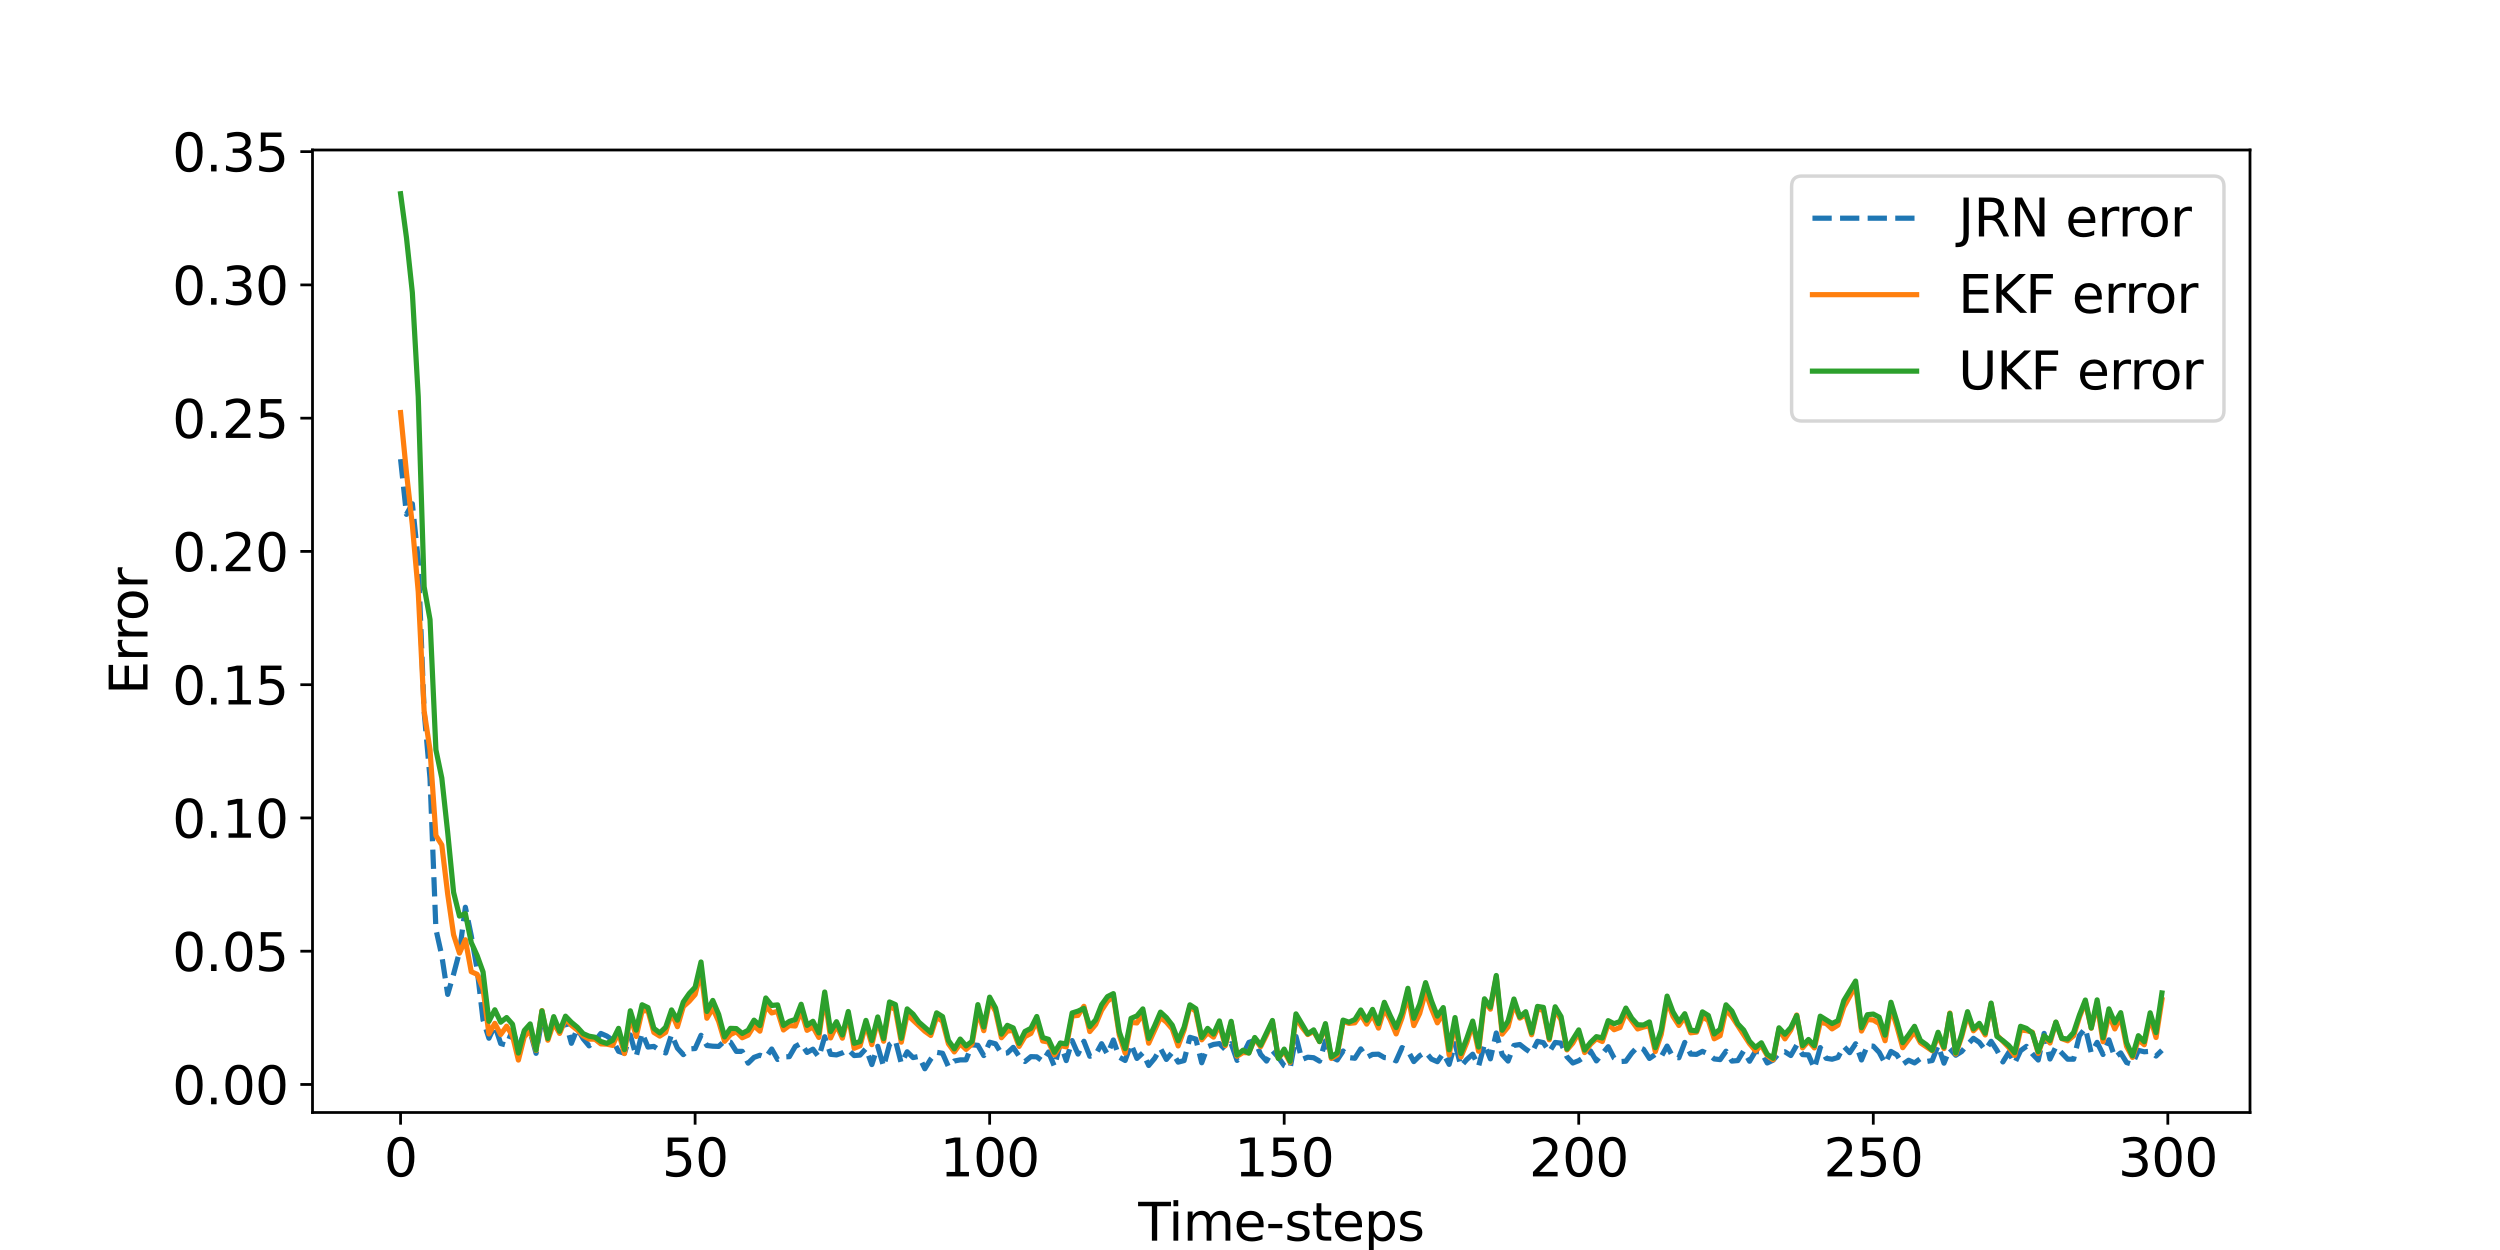 <?xml version="1.0" encoding="utf-8" standalone="no"?>
<!DOCTYPE svg PUBLIC "-//W3C//DTD SVG 1.1//EN"
  "http://www.w3.org/Graphics/SVG/1.1/DTD/svg11.dtd">
<svg xmlns:xlink="http://www.w3.org/1999/xlink" width="720pt" height="360pt" viewBox="0 0 720 360" xmlns="http://www.w3.org/2000/svg" version="1.1">
 <defs>
  <style type="text/css">*{stroke-linejoin: round; stroke-linecap: butt}</style>
 </defs>
 <g id="figure_1">
  <g id="patch_1">
   <path d="M 0 360 
L 720 360 
L 720 0 
L 0 0 
z
" style="fill: #ffffff"/>
  </g>
  <g id="axes_1">
   <g id="patch_2">
    <path d="M 90 320.4 
L 648 320.4 
L 648 43.2 
L 90 43.2 
z
" style="fill: #ffffff"/>
   </g>
   <g id="matplotlib.axis_1">
    <g id="xtick_1">
     <g id="line2d_1">
      <defs>
       <path id="m8548d21e9e" d="M 0 0 
L 0 3.5 
" style="stroke: #000000; stroke-width: 0.8"/>
      </defs>
      <g>
       <use xlink:href="#m8548d21e9e" x="115.364" y="320.4" style="stroke: #000000; stroke-width: 0.8"/>
      </g>
     </g>
     <g id="text_1">
      <!-- 0 -->
      <g transform="translate(110.592 338.798) scale(0.15 -0.15)">
       <defs>
        <path id="DejaVuSans-30" d="M 2034 4250 
Q 1547 4250 1301 3770 
Q 1056 3291 1056 2328 
Q 1056 1369 1301 889 
Q 1547 409 2034 409 
Q 2525 409 2770 889 
Q 3016 1369 3016 2328 
Q 3016 3291 2770 3770 
Q 2525 4250 2034 4250 
z
M 2034 4750 
Q 2819 4750 3233 4129 
Q 3647 3509 3647 2328 
Q 3647 1150 3233 529 
Q 2819 -91 2034 -91 
Q 1250 -91 836 529 
Q 422 1150 422 2328 
Q 422 3509 836 4129 
Q 1250 4750 2034 4750 
z
" transform="scale(0.016)"/>
       </defs>
       <use xlink:href="#DejaVuSans-30"/>
      </g>
     </g>
    </g>
    <g id="xtick_2">
     <g id="line2d_2">
      <g>
       <use xlink:href="#m8548d21e9e" x="200.192" y="320.4" style="stroke: #000000; stroke-width: 0.8"/>
      </g>
     </g>
     <g id="text_2">
      <!-- 50 -->
      <g transform="translate(190.648 338.798) scale(0.15 -0.15)">
       <defs>
        <path id="DejaVuSans-35" d="M 691 4666 
L 3169 4666 
L 3169 4134 
L 1269 4134 
L 1269 2991 
Q 1406 3038 1543 3061 
Q 1681 3084 1819 3084 
Q 2600 3084 3056 2656 
Q 3513 2228 3513 1497 
Q 3513 744 3044 326 
Q 2575 -91 1722 -91 
Q 1428 -91 1123 -41 
Q 819 9 494 109 
L 494 744 
Q 775 591 1075 516 
Q 1375 441 1709 441 
Q 2250 441 2565 725 
Q 2881 1009 2881 1497 
Q 2881 1984 2565 2268 
Q 2250 2553 1709 2553 
Q 1456 2553 1204 2497 
Q 953 2441 691 2322 
L 691 4666 
z
" transform="scale(0.016)"/>
       </defs>
       <use xlink:href="#DejaVuSans-35"/>
       <use xlink:href="#DejaVuSans-30" x="63.623"/>
      </g>
     </g>
    </g>
    <g id="xtick_3">
     <g id="line2d_3">
      <g>
       <use xlink:href="#m8548d21e9e" x="285.02" y="320.4" style="stroke: #000000; stroke-width: 0.8"/>
      </g>
     </g>
     <g id="text_3">
      <!-- 100 -->
      <g transform="translate(270.704 338.798) scale(0.15 -0.15)">
       <defs>
        <path id="DejaVuSans-31" d="M 794 531 
L 1825 531 
L 1825 4091 
L 703 3866 
L 703 4441 
L 1819 4666 
L 2450 4666 
L 2450 531 
L 3481 531 
L 3481 0 
L 794 0 
L 794 531 
z
" transform="scale(0.016)"/>
       </defs>
       <use xlink:href="#DejaVuSans-31"/>
       <use xlink:href="#DejaVuSans-30" x="63.623"/>
       <use xlink:href="#DejaVuSans-30" x="127.246"/>
      </g>
     </g>
    </g>
    <g id="xtick_4">
     <g id="line2d_4">
      <g>
       <use xlink:href="#m8548d21e9e" x="369.848" y="320.4" style="stroke: #000000; stroke-width: 0.8"/>
      </g>
     </g>
     <g id="text_4">
      <!-- 150 -->
      <g transform="translate(355.533 338.798) scale(0.15 -0.15)">
       <use xlink:href="#DejaVuSans-31"/>
       <use xlink:href="#DejaVuSans-35" x="63.623"/>
       <use xlink:href="#DejaVuSans-30" x="127.246"/>
      </g>
     </g>
    </g>
    <g id="xtick_5">
     <g id="line2d_5">
      <g>
       <use xlink:href="#m8548d21e9e" x="454.676" y="320.4" style="stroke: #000000; stroke-width: 0.8"/>
      </g>
     </g>
     <g id="text_5">
      <!-- 200 -->
      <g transform="translate(440.361 338.798) scale(0.15 -0.15)">
       <defs>
        <path id="DejaVuSans-32" d="M 1228 531 
L 3431 531 
L 3431 0 
L 469 0 
L 469 531 
Q 828 903 1448 1529 
Q 2069 2156 2228 2338 
Q 2531 2678 2651 2914 
Q 2772 3150 2772 3378 
Q 2772 3750 2511 3984 
Q 2250 4219 1831 4219 
Q 1534 4219 1204 4116 
Q 875 4013 500 3803 
L 500 4441 
Q 881 4594 1212 4672 
Q 1544 4750 1819 4750 
Q 2544 4750 2975 4387 
Q 3406 4025 3406 3419 
Q 3406 3131 3298 2873 
Q 3191 2616 2906 2266 
Q 2828 2175 2409 1742 
Q 1991 1309 1228 531 
z
" transform="scale(0.016)"/>
       </defs>
       <use xlink:href="#DejaVuSans-32"/>
       <use xlink:href="#DejaVuSans-30" x="63.623"/>
       <use xlink:href="#DejaVuSans-30" x="127.246"/>
      </g>
     </g>
    </g>
    <g id="xtick_6">
     <g id="line2d_6">
      <g>
       <use xlink:href="#m8548d21e9e" x="539.505" y="320.4" style="stroke: #000000; stroke-width: 0.8"/>
      </g>
     </g>
     <g id="text_6">
      <!-- 250 -->
      <g transform="translate(525.189 338.798) scale(0.15 -0.15)">
       <use xlink:href="#DejaVuSans-32"/>
       <use xlink:href="#DejaVuSans-35" x="63.623"/>
       <use xlink:href="#DejaVuSans-30" x="127.246"/>
      </g>
     </g>
    </g>
    <g id="xtick_7">
     <g id="line2d_7">
      <g>
       <use xlink:href="#m8548d21e9e" x="624.333" y="320.4" style="stroke: #000000; stroke-width: 0.8"/>
      </g>
     </g>
     <g id="text_7">
      <!-- 300 -->
      <g transform="translate(610.017 338.798) scale(0.15 -0.15)">
       <defs>
        <path id="DejaVuSans-33" d="M 2597 2516 
Q 3050 2419 3304 2112 
Q 3559 1806 3559 1356 
Q 3559 666 3084 287 
Q 2609 -91 1734 -91 
Q 1441 -91 1130 -33 
Q 819 25 488 141 
L 488 750 
Q 750 597 1062 519 
Q 1375 441 1716 441 
Q 2309 441 2620 675 
Q 2931 909 2931 1356 
Q 2931 1769 2642 2001 
Q 2353 2234 1838 2234 
L 1294 2234 
L 1294 2753 
L 1863 2753 
Q 2328 2753 2575 2939 
Q 2822 3125 2822 3475 
Q 2822 3834 2567 4026 
Q 2313 4219 1838 4219 
Q 1578 4219 1281 4162 
Q 984 4106 628 3988 
L 628 4550 
Q 988 4650 1302 4700 
Q 1616 4750 1894 4750 
Q 2613 4750 3031 4423 
Q 3450 4097 3450 3541 
Q 3450 3153 3228 2886 
Q 3006 2619 2597 2516 
z
" transform="scale(0.016)"/>
       </defs>
       <use xlink:href="#DejaVuSans-33"/>
       <use xlink:href="#DejaVuSans-30" x="63.623"/>
       <use xlink:href="#DejaVuSans-30" x="127.246"/>
      </g>
     </g>
    </g>
    <g id="text_8">
     <!-- Time-steps -->
     <g transform="translate(327.813 357.315) scale(0.15 -0.15)">
      <defs>
       <path id="DejaVuSans-54" d="M -19 4666 
L 3928 4666 
L 3928 4134 
L 2272 4134 
L 2272 0 
L 1638 0 
L 1638 4134 
L -19 4134 
L -19 4666 
z
" transform="scale(0.016)"/>
       <path id="DejaVuSans-69" d="M 603 3500 
L 1178 3500 
L 1178 0 
L 603 0 
L 603 3500 
z
M 603 4863 
L 1178 4863 
L 1178 4134 
L 603 4134 
L 603 4863 
z
" transform="scale(0.016)"/>
       <path id="DejaVuSans-6d" d="M 3328 2828 
Q 3544 3216 3844 3400 
Q 4144 3584 4550 3584 
Q 5097 3584 5394 3201 
Q 5691 2819 5691 2113 
L 5691 0 
L 5113 0 
L 5113 2094 
Q 5113 2597 4934 2840 
Q 4756 3084 4391 3084 
Q 3944 3084 3684 2787 
Q 3425 2491 3425 1978 
L 3425 0 
L 2847 0 
L 2847 2094 
Q 2847 2600 2669 2842 
Q 2491 3084 2119 3084 
Q 1678 3084 1418 2786 
Q 1159 2488 1159 1978 
L 1159 0 
L 581 0 
L 581 3500 
L 1159 3500 
L 1159 2956 
Q 1356 3278 1631 3431 
Q 1906 3584 2284 3584 
Q 2666 3584 2933 3390 
Q 3200 3197 3328 2828 
z
" transform="scale(0.016)"/>
       <path id="DejaVuSans-65" d="M 3597 1894 
L 3597 1613 
L 953 1613 
Q 991 1019 1311 708 
Q 1631 397 2203 397 
Q 2534 397 2845 478 
Q 3156 559 3463 722 
L 3463 178 
Q 3153 47 2828 -22 
Q 2503 -91 2169 -91 
Q 1331 -91 842 396 
Q 353 884 353 1716 
Q 353 2575 817 3079 
Q 1281 3584 2069 3584 
Q 2775 3584 3186 3129 
Q 3597 2675 3597 1894 
z
M 3022 2063 
Q 3016 2534 2758 2815 
Q 2500 3097 2075 3097 
Q 1594 3097 1305 2825 
Q 1016 2553 972 2059 
L 3022 2063 
z
" transform="scale(0.016)"/>
       <path id="DejaVuSans-2d" d="M 313 2009 
L 1997 2009 
L 1997 1497 
L 313 1497 
L 313 2009 
z
" transform="scale(0.016)"/>
       <path id="DejaVuSans-73" d="M 2834 3397 
L 2834 2853 
Q 2591 2978 2328 3040 
Q 2066 3103 1784 3103 
Q 1356 3103 1142 2972 
Q 928 2841 928 2578 
Q 928 2378 1081 2264 
Q 1234 2150 1697 2047 
L 1894 2003 
Q 2506 1872 2764 1633 
Q 3022 1394 3022 966 
Q 3022 478 2636 193 
Q 2250 -91 1575 -91 
Q 1294 -91 989 -36 
Q 684 19 347 128 
L 347 722 
Q 666 556 975 473 
Q 1284 391 1588 391 
Q 1994 391 2212 530 
Q 2431 669 2431 922 
Q 2431 1156 2273 1281 
Q 2116 1406 1581 1522 
L 1381 1569 
Q 847 1681 609 1914 
Q 372 2147 372 2553 
Q 372 3047 722 3315 
Q 1072 3584 1716 3584 
Q 2034 3584 2315 3537 
Q 2597 3491 2834 3397 
z
" transform="scale(0.016)"/>
       <path id="DejaVuSans-74" d="M 1172 4494 
L 1172 3500 
L 2356 3500 
L 2356 3053 
L 1172 3053 
L 1172 1153 
Q 1172 725 1289 603 
Q 1406 481 1766 481 
L 2356 481 
L 2356 0 
L 1766 0 
Q 1100 0 847 248 
Q 594 497 594 1153 
L 594 3053 
L 172 3053 
L 172 3500 
L 594 3500 
L 594 4494 
L 1172 4494 
z
" transform="scale(0.016)"/>
       <path id="DejaVuSans-70" d="M 1159 525 
L 1159 -1331 
L 581 -1331 
L 581 3500 
L 1159 3500 
L 1159 2969 
Q 1341 3281 1617 3432 
Q 1894 3584 2278 3584 
Q 2916 3584 3314 3078 
Q 3713 2572 3713 1747 
Q 3713 922 3314 415 
Q 2916 -91 2278 -91 
Q 1894 -91 1617 61 
Q 1341 213 1159 525 
z
M 3116 1747 
Q 3116 2381 2855 2742 
Q 2594 3103 2138 3103 
Q 1681 3103 1420 2742 
Q 1159 2381 1159 1747 
Q 1159 1113 1420 752 
Q 1681 391 2138 391 
Q 2594 391 2855 752 
Q 3116 1113 3116 1747 
z
" transform="scale(0.016)"/>
      </defs>
      <use xlink:href="#DejaVuSans-54"/>
      <use xlink:href="#DejaVuSans-69" x="57.959"/>
      <use xlink:href="#DejaVuSans-6d" x="85.742"/>
      <use xlink:href="#DejaVuSans-65" x="183.154"/>
      <use xlink:href="#DejaVuSans-2d" x="244.678"/>
      <use xlink:href="#DejaVuSans-73" x="280.762"/>
      <use xlink:href="#DejaVuSans-74" x="332.861"/>
      <use xlink:href="#DejaVuSans-65" x="372.07"/>
      <use xlink:href="#DejaVuSans-70" x="433.594"/>
      <use xlink:href="#DejaVuSans-73" x="497.07"/>
     </g>
    </g>
   </g>
   <g id="matplotlib.axis_2">
    <g id="ytick_1">
     <g id="line2d_8">
      <defs>
       <path id="m5c49cf1987" d="M 0 0 
L -3.5 0 
" style="stroke: #000000; stroke-width: 0.8"/>
      </defs>
      <g>
       <use xlink:href="#m5c49cf1987" x="90" y="312.332" style="stroke: #000000; stroke-width: 0.8"/>
      </g>
     </g>
     <g id="text_9">
      <!-- 0.00 -->
      <g transform="translate(49.602 318.031) scale(0.15 -0.15)">
       <defs>
        <path id="DejaVuSans-2e" d="M 684 794 
L 1344 794 
L 1344 0 
L 684 0 
L 684 794 
z
" transform="scale(0.016)"/>
       </defs>
       <use xlink:href="#DejaVuSans-30"/>
       <use xlink:href="#DejaVuSans-2e" x="63.623"/>
       <use xlink:href="#DejaVuSans-30" x="95.41"/>
       <use xlink:href="#DejaVuSans-30" x="159.033"/>
      </g>
     </g>
    </g>
    <g id="ytick_2">
     <g id="line2d_9">
      <g>
       <use xlink:href="#m5c49cf1987" x="90" y="273.951" style="stroke: #000000; stroke-width: 0.8"/>
      </g>
     </g>
     <g id="text_10">
      <!-- 0.05 -->
      <g transform="translate(49.602 279.65) scale(0.15 -0.15)">
       <use xlink:href="#DejaVuSans-30"/>
       <use xlink:href="#DejaVuSans-2e" x="63.623"/>
       <use xlink:href="#DejaVuSans-30" x="95.41"/>
       <use xlink:href="#DejaVuSans-35" x="159.033"/>
      </g>
     </g>
    </g>
    <g id="ytick_3">
     <g id="line2d_10">
      <g>
       <use xlink:href="#m5c49cf1987" x="90" y="235.571" style="stroke: #000000; stroke-width: 0.8"/>
      </g>
     </g>
     <g id="text_11">
      <!-- 0.10 -->
      <g transform="translate(49.602 241.27) scale(0.15 -0.15)">
       <use xlink:href="#DejaVuSans-30"/>
       <use xlink:href="#DejaVuSans-2e" x="63.623"/>
       <use xlink:href="#DejaVuSans-31" x="95.41"/>
       <use xlink:href="#DejaVuSans-30" x="159.033"/>
      </g>
     </g>
    </g>
    <g id="ytick_4">
     <g id="line2d_11">
      <g>
       <use xlink:href="#m5c49cf1987" x="90" y="197.191" style="stroke: #000000; stroke-width: 0.8"/>
      </g>
     </g>
     <g id="text_12">
      <!-- 0.15 -->
      <g transform="translate(49.602 202.889) scale(0.15 -0.15)">
       <use xlink:href="#DejaVuSans-30"/>
       <use xlink:href="#DejaVuSans-2e" x="63.623"/>
       <use xlink:href="#DejaVuSans-31" x="95.41"/>
       <use xlink:href="#DejaVuSans-35" x="159.033"/>
      </g>
     </g>
    </g>
    <g id="ytick_5">
     <g id="line2d_12">
      <g>
       <use xlink:href="#m5c49cf1987" x="90" y="158.81" style="stroke: #000000; stroke-width: 0.8"/>
      </g>
     </g>
     <g id="text_13">
      <!-- 0.20 -->
      <g transform="translate(49.602 164.509) scale(0.15 -0.15)">
       <use xlink:href="#DejaVuSans-30"/>
       <use xlink:href="#DejaVuSans-2e" x="63.623"/>
       <use xlink:href="#DejaVuSans-32" x="95.41"/>
       <use xlink:href="#DejaVuSans-30" x="159.033"/>
      </g>
     </g>
    </g>
    <g id="ytick_6">
     <g id="line2d_13">
      <g>
       <use xlink:href="#m5c49cf1987" x="90" y="120.43" style="stroke: #000000; stroke-width: 0.8"/>
      </g>
     </g>
     <g id="text_14">
      <!-- 0.25 -->
      <g transform="translate(49.602 126.129) scale(0.15 -0.15)">
       <use xlink:href="#DejaVuSans-30"/>
       <use xlink:href="#DejaVuSans-2e" x="63.623"/>
       <use xlink:href="#DejaVuSans-32" x="95.41"/>
       <use xlink:href="#DejaVuSans-35" x="159.033"/>
      </g>
     </g>
    </g>
    <g id="ytick_7">
     <g id="line2d_14">
      <g>
       <use xlink:href="#m5c49cf1987" x="90" y="82.049" style="stroke: #000000; stroke-width: 0.8"/>
      </g>
     </g>
     <g id="text_15">
      <!-- 0.30 -->
      <g transform="translate(49.602 87.748) scale(0.15 -0.15)">
       <use xlink:href="#DejaVuSans-30"/>
       <use xlink:href="#DejaVuSans-2e" x="63.623"/>
       <use xlink:href="#DejaVuSans-33" x="95.41"/>
       <use xlink:href="#DejaVuSans-30" x="159.033"/>
      </g>
     </g>
    </g>
    <g id="ytick_8">
     <g id="line2d_15">
      <g>
       <use xlink:href="#m5c49cf1987" x="90" y="43.669" style="stroke: #000000; stroke-width: 0.8"/>
      </g>
     </g>
     <g id="text_16">
      <!-- 0.35 -->
      <g transform="translate(49.602 49.368) scale(0.15 -0.15)">
       <use xlink:href="#DejaVuSans-30"/>
       <use xlink:href="#DejaVuSans-2e" x="63.623"/>
       <use xlink:href="#DejaVuSans-33" x="95.41"/>
       <use xlink:href="#DejaVuSans-35" x="159.033"/>
      </g>
     </g>
    </g>
    <g id="text_17">
     <!-- Error -->
     <g transform="translate(42.482 200.078) rotate(-90) scale(0.15 -0.15)">
      <defs>
       <path id="DejaVuSans-45" d="M 628 4666 
L 3578 4666 
L 3578 4134 
L 1259 4134 
L 1259 2753 
L 3481 2753 
L 3481 2222 
L 1259 2222 
L 1259 531 
L 3634 531 
L 3634 0 
L 628 0 
L 628 4666 
z
" transform="scale(0.016)"/>
       <path id="DejaVuSans-72" d="M 2631 2963 
Q 2534 3019 2420 3045 
Q 2306 3072 2169 3072 
Q 1681 3072 1420 2755 
Q 1159 2438 1159 1844 
L 1159 0 
L 581 0 
L 581 3500 
L 1159 3500 
L 1159 2956 
Q 1341 3275 1631 3429 
Q 1922 3584 2338 3584 
Q 2397 3584 2469 3576 
Q 2541 3569 2628 3553 
L 2631 2963 
z
" transform="scale(0.016)"/>
       <path id="DejaVuSans-6f" d="M 1959 3097 
Q 1497 3097 1228 2736 
Q 959 2375 959 1747 
Q 959 1119 1226 758 
Q 1494 397 1959 397 
Q 2419 397 2687 759 
Q 2956 1122 2956 1747 
Q 2956 2369 2687 2733 
Q 2419 3097 1959 3097 
z
M 1959 3584 
Q 2709 3584 3137 3096 
Q 3566 2609 3566 1747 
Q 3566 888 3137 398 
Q 2709 -91 1959 -91 
Q 1206 -91 779 398 
Q 353 888 353 1747 
Q 353 2609 779 3096 
Q 1206 3584 1959 3584 
z
" transform="scale(0.016)"/>
      </defs>
      <use xlink:href="#DejaVuSans-45"/>
      <use xlink:href="#DejaVuSans-72" x="63.184"/>
      <use xlink:href="#DejaVuSans-72" x="102.547"/>
      <use xlink:href="#DejaVuSans-6f" x="141.41"/>
      <use xlink:href="#DejaVuSans-72" x="202.592"/>
     </g>
    </g>
   </g>
   <g id="line2d_16">
    <path d="M 115.364 132.241 
L 117.06 148.132 
L 118.757 145.103 
L 120.453 161.404 
L 122.15 204.919 
L 123.846 224.183 
L 125.543 267.624 
L 127.24 275.254 
L 128.936 286.381 
L 130.633 280.552 
L 132.329 274.143 
L 134.026 261.29 
L 135.722 269.475 
L 137.419 279.168 
L 139.116 293.745 
L 140.812 299.006 
L 142.509 295.354 
L 144.205 300.539 
L 145.902 301.007 
L 147.598 296.657 
L 149.295 301.637 
L 150.991 297.317 
L 152.688 297.063 
L 154.385 303.352 
L 156.081 293.436 
L 157.778 298.131 
L 159.474 295.689 
L 161.171 296.567 
L 162.867 294.242 
L 164.564 300.465 
L 166.261 296.248 
L 167.957 299.164 
L 169.654 301.207 
L 171.35 299.835 
L 173.047 297.631 
L 174.743 298.369 
L 176.44 299.566 
L 178.137 302.781 
L 179.833 303.336 
L 181.53 298.075 
L 183.226 304.24 
L 184.923 297.506 
L 186.619 301.55 
L 188.316 301.365 
L 190.012 302.494 
L 191.709 303.253 
L 193.406 297.945 
L 195.102 301.876 
L 196.799 303.732 
L 198.495 302.089 
L 200.192 301.978 
L 201.888 298.167 
L 203.585 301.101 
L 205.282 301.307 
L 206.978 301.366 
L 208.675 299.807 
L 210.371 300.137 
L 212.068 302.796 
L 213.764 302.79 
L 215.461 306.183 
L 217.157 304.521 
L 218.854 303.908 
L 220.551 304.52 
L 222.247 302.118 
L 223.944 305.122 
L 225.64 304.402 
L 227.337 304.313 
L 229.033 301.381 
L 230.73 300.473 
L 232.427 303.101 
L 234.123 302.17 
L 235.82 304.426 
L 237.516 298.584 
L 239.213 303.647 
L 240.909 303.813 
L 242.606 303.235 
L 244.303 302.294 
L 245.999 303.999 
L 247.696 303.866 
L 249.392 301.99 
L 251.089 306.592 
L 252.785 301.337 
L 254.482 307.187 
L 256.178 300.792 
L 257.875 299.619 
L 259.572 306.268 
L 261.268 302.914 
L 262.965 304.587 
L 264.661 304.239 
L 266.358 307.8 
L 268.054 305.027 
L 269.751 303.062 
L 271.448 303.345 
L 273.144 307.186 
L 274.841 305.577 
L 276.537 305.244 
L 278.234 305.231 
L 279.93 300.908 
L 281.627 301.057 
L 283.324 304 
L 285.02 300.159 
L 286.717 300.624 
L 288.413 303.45 
L 290.11 303.251 
L 291.806 301.648 
L 293.503 304.194 
L 295.199 305.707 
L 296.896 304.314 
L 298.593 304.367 
L 300.289 305.633 
L 301.986 302.975 
L 303.682 307.152 
L 305.379 300.46 
L 307.075 305.446 
L 308.772 299.694 
L 310.469 303.574 
L 312.165 299.892 
L 313.862 304.203 
L 315.558 303.683 
L 317.255 300.587 
L 318.951 303.661 
L 320.648 299.523 
L 322.344 304.462 
L 324.041 305.41 
L 325.738 300.706 
L 327.434 304.823 
L 329.131 303.24 
L 330.827 306.854 
L 332.524 304.819 
L 334.22 301.95 
L 335.917 305.116 
L 337.614 303.09 
L 339.31 305.892 
L 341.007 305.445 
L 342.703 298.748 
L 344.4 299.258 
L 346.096 306.07 
L 347.793 301.438 
L 349.49 300.799 
L 351.186 300.554 
L 352.883 302.263 
L 354.579 300.585 
L 356.276 305.39 
L 357.972 303.7 
L 359.669 300.22 
L 361.365 299.62 
L 363.062 303.664 
L 364.759 305.584 
L 366.455 302.576 
L 368.152 304.503 
L 369.848 306.904 
L 371.545 307.677 
L 373.241 298.509 
L 374.938 305.14 
L 376.635 304.473 
L 378.331 304.625 
L 380.028 305.603 
L 381.724 299.806 
L 383.421 304.431 
L 385.117 305.267 
L 386.814 302.691 
L 388.51 304.59 
L 390.207 304.774 
L 391.904 302.082 
L 393.6 304.521 
L 395.297 303.67 
L 396.993 303.602 
L 398.69 304.571 
L 400.386 304.734 
L 402.083 305.532 
L 403.78 301.71 
L 405.476 302.614 
L 407.173 305.731 
L 408.869 304.051 
L 410.566 302.981 
L 412.262 305.025 
L 413.959 305.769 
L 415.656 303.353 
L 417.352 306.538 
L 419.049 300.59 
L 420.745 307.071 
L 422.442 305.13 
L 424.138 303.612 
L 425.835 307.06 
L 427.531 300.721 
L 429.228 304.946 
L 430.925 297.505 
L 432.621 303.725 
L 434.318 305.586 
L 436.014 301.093 
L 437.711 300.817 
L 439.407 302.145 
L 441.104 303.294 
L 442.801 299.896 
L 444.497 300.284 
L 446.194 302.917 
L 447.89 300.222 
L 449.587 300.428 
L 451.283 304.352 
L 452.98 306.141 
L 454.676 305.472 
L 456.373 304.351 
L 458.07 302.675 
L 459.766 305.536 
L 463.159 301.447 
L 464.856 304.714 
L 466.552 305.733 
L 468.249 305.628 
L 469.946 303.276 
L 471.642 301.482 
L 473.339 302.194 
L 475.035 304.832 
L 476.732 303.659 
L 478.428 304.316 
L 480.125 301.272 
L 481.822 304.454 
L 483.518 304.63 
L 485.215 300.216 
L 486.911 303.585 
L 488.608 303.654 
L 490.304 302.787 
L 492.001 303.562 
L 493.697 304.975 
L 495.394 305.165 
L 497.091 302.75 
L 498.787 305.592 
L 500.484 305.442 
L 502.18 302.635 
L 503.877 305.632 
L 505.573 302.765 
L 507.27 303.029 
L 508.967 306.135 
L 510.663 305.319 
L 512.36 303.293 
L 514.056 302.915 
L 515.753 303.987 
L 517.449 301.026 
L 519.146 303.728 
L 520.843 303.812 
L 522.539 307.722 
L 524.236 301.711 
L 525.932 304.777 
L 527.629 305.06 
L 529.325 304.553 
L 531.022 301.367 
L 532.718 303.166 
L 534.415 300.605 
L 536.112 305.27 
L 537.808 301.154 
L 539.505 301.297 
L 541.201 303.069 
L 542.898 306.262 
L 544.594 302.81 
L 546.291 303.793 
L 547.988 306.524 
L 549.684 305.348 
L 551.381 306.115 
L 553.077 304.879 
L 554.774 305.726 
L 556.47 305.433 
L 558.167 301.12 
L 559.863 306.19 
L 561.56 302.026 
L 563.257 303.906 
L 564.953 302.841 
L 566.65 300.824 
L 568.346 299.037 
L 570.043 300.207 
L 571.739 302.416 
L 573.436 299.906 
L 575.133 302.497 
L 576.829 305.833 
L 578.526 303.106 
L 580.222 306.207 
L 581.919 302.599 
L 583.615 301.351 
L 585.312 303.507 
L 587.009 305.285 
L 588.705 297.624 
L 590.402 304.994 
L 592.098 301.481 
L 595.491 305.04 
L 597.188 305.053 
L 598.884 298.239 
L 600.581 296.153 
L 602.278 303.246 
L 603.974 300.199 
L 605.671 303.691 
L 607.367 299.484 
L 609.064 304.511 
L 610.76 303.241 
L 612.457 306.01 
L 614.154 306.53 
L 615.85 302.504 
L 617.547 302.914 
L 619.243 302.773 
L 620.94 304.137 
L 622.636 302.479 
L 622.636 302.479 
" clip-path="url(#p8d860a59c3)" style="fill: none; stroke-dasharray: 5.55,2.4; stroke-dashoffset: 0; stroke: #1f77b4; stroke-width: 1.5"/>
   </g>
   <g id="line2d_17">
    <path d="M 115.364 118.82 
L 117.06 136.136 
L 118.757 151.225 
L 120.453 170.442 
L 122.15 204.811 
L 123.846 215.977 
L 125.543 240.636 
L 127.24 243.351 
L 128.936 257.504 
L 130.633 269.208 
L 132.329 274.49 
L 134.026 270.663 
L 135.722 279.846 
L 137.419 280.602 
L 139.116 284.761 
L 140.812 297.769 
L 142.509 294.729 
L 144.205 297.939 
L 145.902 295.545 
L 147.598 298.297 
L 149.295 305.292 
L 150.991 298.612 
L 152.688 296.795 
L 154.385 302.535 
L 156.081 291.051 
L 157.778 299.58 
L 159.474 294.569 
L 161.171 297.622 
L 162.867 293.509 
L 164.564 295.278 
L 166.261 296.638 
L 167.957 298.298 
L 169.654 299.261 
L 171.35 299.288 
L 173.047 300.635 
L 174.743 300.714 
L 176.44 301.078 
L 178.137 297.291 
L 179.833 303.432 
L 181.53 292.412 
L 183.226 298.505 
L 184.923 291.144 
L 186.619 291.085 
L 188.316 297.336 
L 190.012 298.396 
L 191.709 297.305 
L 193.406 291.695 
L 195.102 295.683 
L 196.799 289.896 
L 198.495 288.369 
L 200.192 286.424 
L 201.888 279.768 
L 203.585 293.245 
L 205.282 290.389 
L 206.978 294.191 
L 208.675 299.895 
L 210.371 297.961 
L 212.068 297.129 
L 213.764 298.872 
L 215.461 298.123 
L 217.157 295.424 
L 218.854 296.971 
L 220.551 289.653 
L 222.247 291.725 
L 223.944 291.266 
L 225.64 296.631 
L 227.337 295.344 
L 229.033 295.493 
L 230.73 291.116 
L 232.427 296.73 
L 234.123 295.75 
L 235.82 298.784 
L 237.516 286.923 
L 239.213 298.919 
L 240.909 295.269 
L 242.606 298.991 
L 244.303 292.401 
L 245.999 301.904 
L 247.696 301.185 
L 249.392 294.899 
L 251.089 300.856 
L 252.785 293.761 
L 254.482 299.867 
L 256.178 289.776 
L 257.875 290.749 
L 259.572 300.144 
L 261.268 292.23 
L 266.358 297.004 
L 268.054 298.21 
L 269.751 292.953 
L 271.448 294.109 
L 273.144 300.602 
L 274.841 302.948 
L 276.537 300.607 
L 278.234 302.227 
L 279.93 300.705 
L 281.627 291.109 
L 283.324 296.83 
L 285.02 288.087 
L 286.717 291.293 
L 288.413 298.861 
L 290.11 296.95 
L 291.806 296.738 
L 293.503 301.363 
L 295.199 298.542 
L 296.896 297.629 
L 298.593 293.991 
L 300.289 299.813 
L 301.986 300.104 
L 303.682 303.811 
L 305.379 301.119 
L 307.075 301.489 
L 308.772 292.606 
L 310.469 292.433 
L 312.165 289.825 
L 313.862 297.081 
L 315.558 295.032 
L 317.255 290.971 
L 318.951 288.361 
L 320.648 286.971 
L 322.344 298.081 
L 324.041 303.276 
L 325.738 294.44 
L 327.434 294.607 
L 329.131 291.962 
L 330.827 300.437 
L 334.22 293.001 
L 335.917 294.362 
L 337.614 296.348 
L 339.31 301.224 
L 341.007 296.677 
L 342.703 289.833 
L 344.4 291.319 
L 346.096 299.461 
L 347.793 297.438 
L 349.49 298.687 
L 351.186 295.138 
L 352.883 301.163 
L 354.579 294.558 
L 356.276 304.19 
L 357.972 303.136 
L 359.669 303.201 
L 361.365 299.15 
L 363.062 301.45 
L 364.759 298.051 
L 366.455 294.195 
L 368.152 304.715 
L 369.848 302.858 
L 371.545 305.971 
L 373.241 292.908 
L 374.938 295.782 
L 376.635 297.943 
L 378.331 297.012 
L 380.028 299.986 
L 381.724 295.475 
L 383.421 304.83 
L 385.117 303.844 
L 386.814 294.143 
L 388.51 294.741 
L 390.207 294.564 
L 391.904 292.167 
L 393.6 294.94 
L 395.297 292.227 
L 396.993 296.087 
L 398.69 290.518 
L 400.386 293.68 
L 402.083 297.759 
L 403.78 293.137 
L 405.476 286.813 
L 407.173 295.365 
L 408.869 291.869 
L 410.566 285.557 
L 412.262 290.482 
L 413.959 294.576 
L 415.656 291.791 
L 417.352 303.825 
L 419.049 294.371 
L 420.745 304.422 
L 422.442 300.252 
L 424.138 294.799 
L 425.835 302.758 
L 427.531 288.295 
L 429.228 290.64 
L 430.925 281.341 
L 432.621 297.836 
L 434.318 295.749 
L 436.014 289.181 
L 437.711 293.221 
L 439.407 292.246 
L 441.104 298.011 
L 442.801 290.537 
L 444.497 291.012 
L 446.194 299.463 
L 447.89 290.714 
L 449.587 293.737 
L 451.283 302.367 
L 452.98 300.397 
L 454.676 297.337 
L 456.373 303.133 
L 458.07 300.74 
L 459.766 299.16 
L 461.463 299.956 
L 463.159 294.937 
L 464.856 296.56 
L 466.552 295.922 
L 468.249 291.656 
L 471.642 296.338 
L 473.339 295.775 
L 475.035 295.445 
L 476.732 302.854 
L 478.428 297.915 
L 480.125 288.199 
L 481.822 292.694 
L 483.518 295.333 
L 485.215 292.859 
L 486.911 297.445 
L 488.608 297.251 
L 490.304 292.862 
L 492.001 293.875 
L 493.697 299.17 
L 495.394 298.284 
L 497.091 290.79 
L 498.787 292.764 
L 503.877 300.59 
L 505.573 302.622 
L 507.27 301.091 
L 508.967 304.004 
L 510.663 305.202 
L 512.36 296.338 
L 514.056 299.191 
L 515.753 296.632 
L 517.449 292.324 
L 519.146 301.785 
L 520.843 299.832 
L 522.539 301.796 
L 524.236 294.45 
L 525.932 294.761 
L 527.629 296.318 
L 529.325 295.242 
L 531.022 290.026 
L 534.415 283.909 
L 536.112 296.939 
L 537.808 293.618 
L 539.505 293.77 
L 541.201 294.794 
L 542.898 299.726 
L 544.594 290.191 
L 546.291 295.595 
L 547.988 301.73 
L 551.381 297.096 
L 553.077 300.309 
L 556.47 302.612 
L 558.167 298.316 
L 559.863 301.988 
L 561.56 291.75 
L 563.257 303.548 
L 564.953 298.603 
L 566.65 292.25 
L 568.346 296.862 
L 570.043 295.183 
L 571.739 298.062 
L 573.436 289.14 
L 575.133 298.138 
L 578.526 301.638 
L 580.222 303.965 
L 581.919 296.649 
L 583.615 296.816 
L 585.312 297.265 
L 587.009 303.4 
L 588.705 298.429 
L 590.402 300.384 
L 592.098 294.43 
L 593.795 299.124 
L 595.491 299.744 
L 597.188 298.306 
L 598.884 292.924 
L 600.581 288.585 
L 602.278 296.132 
L 603.974 289.175 
L 605.671 300.01 
L 607.367 292.164 
L 609.064 296.329 
L 610.76 292.832 
L 612.457 301.381 
L 614.154 304.538 
L 615.85 299.454 
L 617.547 300.884 
L 619.243 292.912 
L 620.94 298.801 
L 622.636 287.913 
L 622.636 287.913 
" clip-path="url(#p8d860a59c3)" style="fill: none; stroke: #ff7f0e; stroke-width: 1.5; stroke-linecap: square"/>
   </g>
   <g id="line2d_18">
    <path d="M 115.364 55.8 
L 117.06 68.421 
L 118.757 84.299 
L 120.453 114.255 
L 122.15 168.982 
L 123.846 178.434 
L 125.543 215.947 
L 127.24 224.079 
L 128.936 239.758 
L 130.633 256.986 
L 132.329 263.824 
L 134.026 263.119 
L 135.722 271.464 
L 137.419 275.204 
L 139.116 279.908 
L 140.812 294.131 
L 142.509 290.824 
L 144.205 294.389 
L 145.902 293.056 
L 147.598 294.965 
L 149.295 303.267 
L 150.991 296.794 
L 152.688 294.889 
L 154.385 302.383 
L 156.081 291.139 
L 157.778 299.086 
L 159.474 292.796 
L 161.171 297.004 
L 162.867 292.662 
L 164.564 294.425 
L 166.261 295.831 
L 167.957 297.691 
L 169.654 298.429 
L 171.35 298.72 
L 173.047 299.942 
L 174.743 300.489 
L 176.44 299.609 
L 178.137 296.167 
L 179.833 302.291 
L 181.53 291.115 
L 183.226 296.664 
L 184.923 289.377 
L 186.619 290.187 
L 188.316 296.186 
L 190.012 297.462 
L 191.709 295.85 
L 193.406 290.86 
L 195.102 293.803 
L 196.799 288.56 
L 198.495 286.136 
L 200.192 284.332 
L 201.888 277.056 
L 203.585 291.292 
L 205.282 288.128 
L 206.978 292.141 
L 208.675 298.628 
L 210.371 296.167 
L 212.068 296.235 
L 213.764 297.629 
L 215.461 296.71 
L 217.157 293.812 
L 218.854 295.354 
L 220.551 287.425 
L 222.247 289.579 
L 223.944 289.406 
L 225.64 295.309 
L 227.337 294.156 
L 229.033 293.622 
L 230.73 289.236 
L 232.427 295.307 
L 234.123 294.134 
L 235.82 297.466 
L 237.516 285.705 
L 239.213 297.08 
L 240.909 294.262 
L 242.606 298.064 
L 244.303 291.316 
L 245.999 300.47 
L 247.696 299.971 
L 249.392 293.882 
L 251.089 299.676 
L 252.785 292.885 
L 254.482 299.11 
L 256.178 288.568 
L 257.875 289.318 
L 259.572 299.017 
L 261.268 290.569 
L 262.965 292.07 
L 264.661 294.398 
L 268.054 297.369 
L 269.751 291.706 
L 271.448 292.78 
L 273.144 299.652 
L 274.841 302.06 
L 276.537 299.256 
L 278.234 301.214 
L 279.93 299.926 
L 281.627 289.337 
L 283.324 295.781 
L 285.02 287.184 
L 286.717 290.303 
L 288.413 297.831 
L 290.11 295.302 
L 291.806 296.043 
L 293.503 300.482 
L 295.199 297.05 
L 296.896 296.168 
L 298.593 292.758 
L 300.289 298.81 
L 301.986 299.326 
L 303.682 303.062 
L 305.379 300.412 
L 307.075 300.616 
L 308.772 291.733 
L 310.469 291.202 
L 312.165 290.406 
L 313.862 295.652 
L 315.558 293.702 
L 317.255 289.385 
L 318.951 287.024 
L 320.648 286.172 
L 322.344 297.17 
L 324.041 302.007 
L 325.738 293.295 
L 327.434 292.573 
L 329.131 290.569 
L 330.827 299.078 
L 332.524 295.449 
L 334.22 291.495 
L 335.917 293.064 
L 337.614 295.255 
L 339.31 299.719 
L 341.007 295.866 
L 342.703 289.395 
L 344.4 290.506 
L 346.096 298.802 
L 347.793 296.183 
L 349.49 297.815 
L 351.186 294.034 
L 352.883 300.756 
L 354.579 294.148 
L 356.276 303.83 
L 357.972 302.469 
L 359.669 303.284 
L 361.365 298.801 
L 363.062 301.02 
L 366.455 293.901 
L 368.152 304.816 
L 369.848 302.148 
L 371.545 305.661 
L 373.241 292.003 
L 376.635 297.759 
L 378.331 296.607 
L 380.028 299.968 
L 381.724 294.807 
L 383.421 304.412 
L 385.117 303.229 
L 386.814 293.794 
L 388.51 294.396 
L 390.207 293.611 
L 391.904 290.877 
L 393.6 293.828 
L 395.297 290.714 
L 396.993 294.792 
L 398.69 288.675 
L 400.386 292.512 
L 402.083 295.94 
L 403.78 291.632 
L 405.476 284.642 
L 407.173 293.263 
L 408.869 289.204 
L 410.566 283.002 
L 412.262 288.279 
L 413.959 292.636 
L 415.656 290.192 
L 417.352 302.321 
L 419.049 293.067 
L 420.745 303.398 
L 422.442 299.025 
L 424.138 294.077 
L 425.835 301.552 
L 427.531 287.663 
L 429.228 290.056 
L 430.925 280.949 
L 432.621 296.703 
L 434.318 294.041 
L 436.014 287.72 
L 437.711 292.889 
L 439.407 291.379 
L 441.104 297.449 
L 442.801 289.847 
L 444.497 290.127 
L 446.194 298.983 
L 447.89 289.959 
L 449.587 292.778 
L 451.283 302.092 
L 454.676 296.616 
L 456.373 302.413 
L 458.07 300.22 
L 459.766 298.553 
L 461.463 298.941 
L 463.159 293.949 
L 464.856 294.825 
L 466.552 294.183 
L 468.249 290.331 
L 469.946 293.248 
L 471.642 295.134 
L 473.339 295.205 
L 475.035 294.318 
L 476.732 301.725 
L 478.428 296.648 
L 480.125 286.884 
L 481.822 291.436 
L 483.518 294.294 
L 485.215 291.956 
L 486.911 296.68 
L 488.608 296.899 
L 490.304 291.423 
L 492.001 292.465 
L 493.697 297.767 
L 495.394 296.421 
L 497.091 289.392 
L 498.787 291.193 
L 500.484 294.878 
L 502.18 296.661 
L 503.877 299.901 
L 505.573 301.668 
L 507.27 300.331 
L 508.967 303.643 
L 510.663 304.787 
L 512.36 296.015 
L 514.056 297.838 
L 515.753 295.936 
L 517.449 292.484 
L 519.146 301.13 
L 520.843 299.373 
L 522.539 301.168 
L 524.236 292.659 
L 527.629 294.773 
L 529.325 293.964 
L 531.022 288.164 
L 534.415 282.548 
L 536.112 295.986 
L 537.808 292.234 
L 539.505 292.052 
L 541.201 292.946 
L 542.898 298.117 
L 544.594 288.662 
L 546.291 294.224 
L 547.988 300.29 
L 549.684 298.04 
L 551.381 295.582 
L 553.077 299.646 
L 554.774 300.841 
L 556.47 302.447 
L 558.167 297.299 
L 559.863 301.56 
L 561.56 291.918 
L 563.257 303.25 
L 564.953 297.925 
L 566.65 291.373 
L 568.346 296.314 
L 570.043 294.727 
L 571.739 297.545 
L 573.436 288.893 
L 575.133 298.509 
L 576.829 299.704 
L 578.526 301.109 
L 580.222 303.149 
L 581.919 295.574 
L 583.615 296.183 
L 585.312 297.493 
L 587.009 302.874 
L 588.705 298.323 
L 590.402 299.665 
L 592.098 294.358 
L 593.795 299.044 
L 595.491 299.239 
L 597.188 297.385 
L 598.884 292.313 
L 600.581 288.014 
L 602.278 296.044 
L 603.974 287.97 
L 605.671 298.901 
L 607.367 290.562 
L 609.064 294.558 
L 610.76 291.65 
L 612.457 300.301 
L 614.154 304.078 
L 615.85 298.283 
L 617.547 300.018 
L 619.243 291.689 
L 620.94 297.376 
L 622.636 285.969 
L 622.636 285.969 
" clip-path="url(#p8d860a59c3)" style="fill: none; stroke: #2ca02c; stroke-width: 1.5; stroke-linecap: square"/>
   </g>
   <g id="patch_3">
    <path d="M 90 320.4 
L 90 43.2 
" style="fill: none; stroke: #000000; stroke-width: 0.8; stroke-linejoin: miter; stroke-linecap: square"/>
   </g>
   <g id="patch_4">
    <path d="M 648 320.4 
L 648 43.2 
" style="fill: none; stroke: #000000; stroke-width: 0.8; stroke-linejoin: miter; stroke-linecap: square"/>
   </g>
   <g id="patch_5">
    <path d="M 90 320.4 
L 648 320.4 
" style="fill: none; stroke: #000000; stroke-width: 0.8; stroke-linejoin: miter; stroke-linecap: square"/>
   </g>
   <g id="patch_6">
    <path d="M 90 43.2 
L 648 43.2 
" style="fill: none; stroke: #000000; stroke-width: 0.8; stroke-linejoin: miter; stroke-linecap: square"/>
   </g>
   <g id="legend_1">
    <g id="patch_7">
     <path d="M 518.984 121.252 
L 637.5 121.252 
Q 640.5 121.252 640.5 118.252 
L 640.5 53.7 
Q 640.5 50.7 637.5 50.7 
L 518.984 50.7 
Q 515.984 50.7 515.984 53.7 
L 515.984 118.252 
Q 515.984 121.252 518.984 121.252 
z
" style="fill: #ffffff; opacity: 0.8; stroke: #cccccc; stroke-linejoin: miter"/>
    </g>
    <g id="line2d_19">
     <path d="M 521.984 62.848 
L 536.984 62.848 
L 551.984 62.848 
" style="fill: none; stroke-dasharray: 5.55,2.4; stroke-dashoffset: 0; stroke: #1f77b4; stroke-width: 1.5"/>
    </g>
    <g id="text_18">
     <!-- JRN error -->
     <g transform="translate(563.984 68.098) scale(0.15 -0.15)">
      <defs>
       <path id="DejaVuSans-4a" d="M 628 4666 
L 1259 4666 
L 1259 325 
Q 1259 -519 939 -900 
Q 619 -1281 -91 -1281 
L -331 -1281 
L -331 -750 
L -134 -750 
Q 284 -750 456 -515 
Q 628 -281 628 325 
L 628 4666 
z
" transform="scale(0.016)"/>
       <path id="DejaVuSans-52" d="M 2841 2188 
Q 3044 2119 3236 1894 
Q 3428 1669 3622 1275 
L 4263 0 
L 3584 0 
L 2988 1197 
Q 2756 1666 2539 1819 
Q 2322 1972 1947 1972 
L 1259 1972 
L 1259 0 
L 628 0 
L 628 4666 
L 2053 4666 
Q 2853 4666 3247 4331 
Q 3641 3997 3641 3322 
Q 3641 2881 3436 2590 
Q 3231 2300 2841 2188 
z
M 1259 4147 
L 1259 2491 
L 2053 2491 
Q 2509 2491 2742 2702 
Q 2975 2913 2975 3322 
Q 2975 3731 2742 3939 
Q 2509 4147 2053 4147 
L 1259 4147 
z
" transform="scale(0.016)"/>
       <path id="DejaVuSans-4e" d="M 628 4666 
L 1478 4666 
L 3547 763 
L 3547 4666 
L 4159 4666 
L 4159 0 
L 3309 0 
L 1241 3903 
L 1241 0 
L 628 0 
L 628 4666 
z
" transform="scale(0.016)"/>
       <path id="DejaVuSans-20" transform="scale(0.016)"/>
      </defs>
      <use xlink:href="#DejaVuSans-4a"/>
      <use xlink:href="#DejaVuSans-52" x="29.492"/>
      <use xlink:href="#DejaVuSans-4e" x="98.975"/>
      <use xlink:href="#DejaVuSans-20" x="173.779"/>
      <use xlink:href="#DejaVuSans-65" x="205.566"/>
      <use xlink:href="#DejaVuSans-72" x="267.09"/>
      <use xlink:href="#DejaVuSans-72" x="306.453"/>
      <use xlink:href="#DejaVuSans-6f" x="345.316"/>
      <use xlink:href="#DejaVuSans-72" x="406.498"/>
     </g>
    </g>
    <g id="line2d_20">
     <path d="M 521.984 84.865 
L 536.984 84.865 
L 551.984 84.865 
" style="fill: none; stroke: #ff7f0e; stroke-width: 1.5; stroke-linecap: square"/>
    </g>
    <g id="text_19">
     <!-- EKF error -->
     <g transform="translate(563.984 90.115) scale(0.15 -0.15)">
      <defs>
       <path id="DejaVuSans-4b" d="M 628 4666 
L 1259 4666 
L 1259 2694 
L 3353 4666 
L 4166 4666 
L 1850 2491 
L 4331 0 
L 3500 0 
L 1259 2247 
L 1259 0 
L 628 0 
L 628 4666 
z
" transform="scale(0.016)"/>
       <path id="DejaVuSans-46" d="M 628 4666 
L 3309 4666 
L 3309 4134 
L 1259 4134 
L 1259 2759 
L 3109 2759 
L 3109 2228 
L 1259 2228 
L 1259 0 
L 628 0 
L 628 4666 
z
" transform="scale(0.016)"/>
      </defs>
      <use xlink:href="#DejaVuSans-45"/>
      <use xlink:href="#DejaVuSans-4b" x="63.184"/>
      <use xlink:href="#DejaVuSans-46" x="128.76"/>
      <use xlink:href="#DejaVuSans-20" x="186.279"/>
      <use xlink:href="#DejaVuSans-65" x="218.066"/>
      <use xlink:href="#DejaVuSans-72" x="279.59"/>
      <use xlink:href="#DejaVuSans-72" x="318.953"/>
      <use xlink:href="#DejaVuSans-6f" x="357.816"/>
      <use xlink:href="#DejaVuSans-72" x="418.998"/>
     </g>
    </g>
    <g id="line2d_21">
     <path d="M 521.984 106.882 
L 536.984 106.882 
L 551.984 106.882 
" style="fill: none; stroke: #2ca02c; stroke-width: 1.5; stroke-linecap: square"/>
    </g>
    <g id="text_20">
     <!-- UKF error -->
     <g transform="translate(563.984 112.132) scale(0.15 -0.15)">
      <defs>
       <path id="DejaVuSans-55" d="M 556 4666 
L 1191 4666 
L 1191 1831 
Q 1191 1081 1462 751 
Q 1734 422 2344 422 
Q 2950 422 3222 751 
Q 3494 1081 3494 1831 
L 3494 4666 
L 4128 4666 
L 4128 1753 
Q 4128 841 3676 375 
Q 3225 -91 2344 -91 
Q 1459 -91 1007 375 
Q 556 841 556 1753 
L 556 4666 
z
" transform="scale(0.016)"/>
      </defs>
      <use xlink:href="#DejaVuSans-55"/>
      <use xlink:href="#DejaVuSans-4b" x="73.193"/>
      <use xlink:href="#DejaVuSans-46" x="138.77"/>
      <use xlink:href="#DejaVuSans-20" x="196.289"/>
      <use xlink:href="#DejaVuSans-65" x="228.076"/>
      <use xlink:href="#DejaVuSans-72" x="289.6"/>
      <use xlink:href="#DejaVuSans-72" x="328.963"/>
      <use xlink:href="#DejaVuSans-6f" x="367.826"/>
      <use xlink:href="#DejaVuSans-72" x="429.008"/>
     </g>
    </g>
   </g>
  </g>
 </g>
 <defs>
  <clipPath id="p8d860a59c3">
   <rect x="90" y="43.2" width="558" height="277.2"/>
  </clipPath>
 </defs>
</svg>
